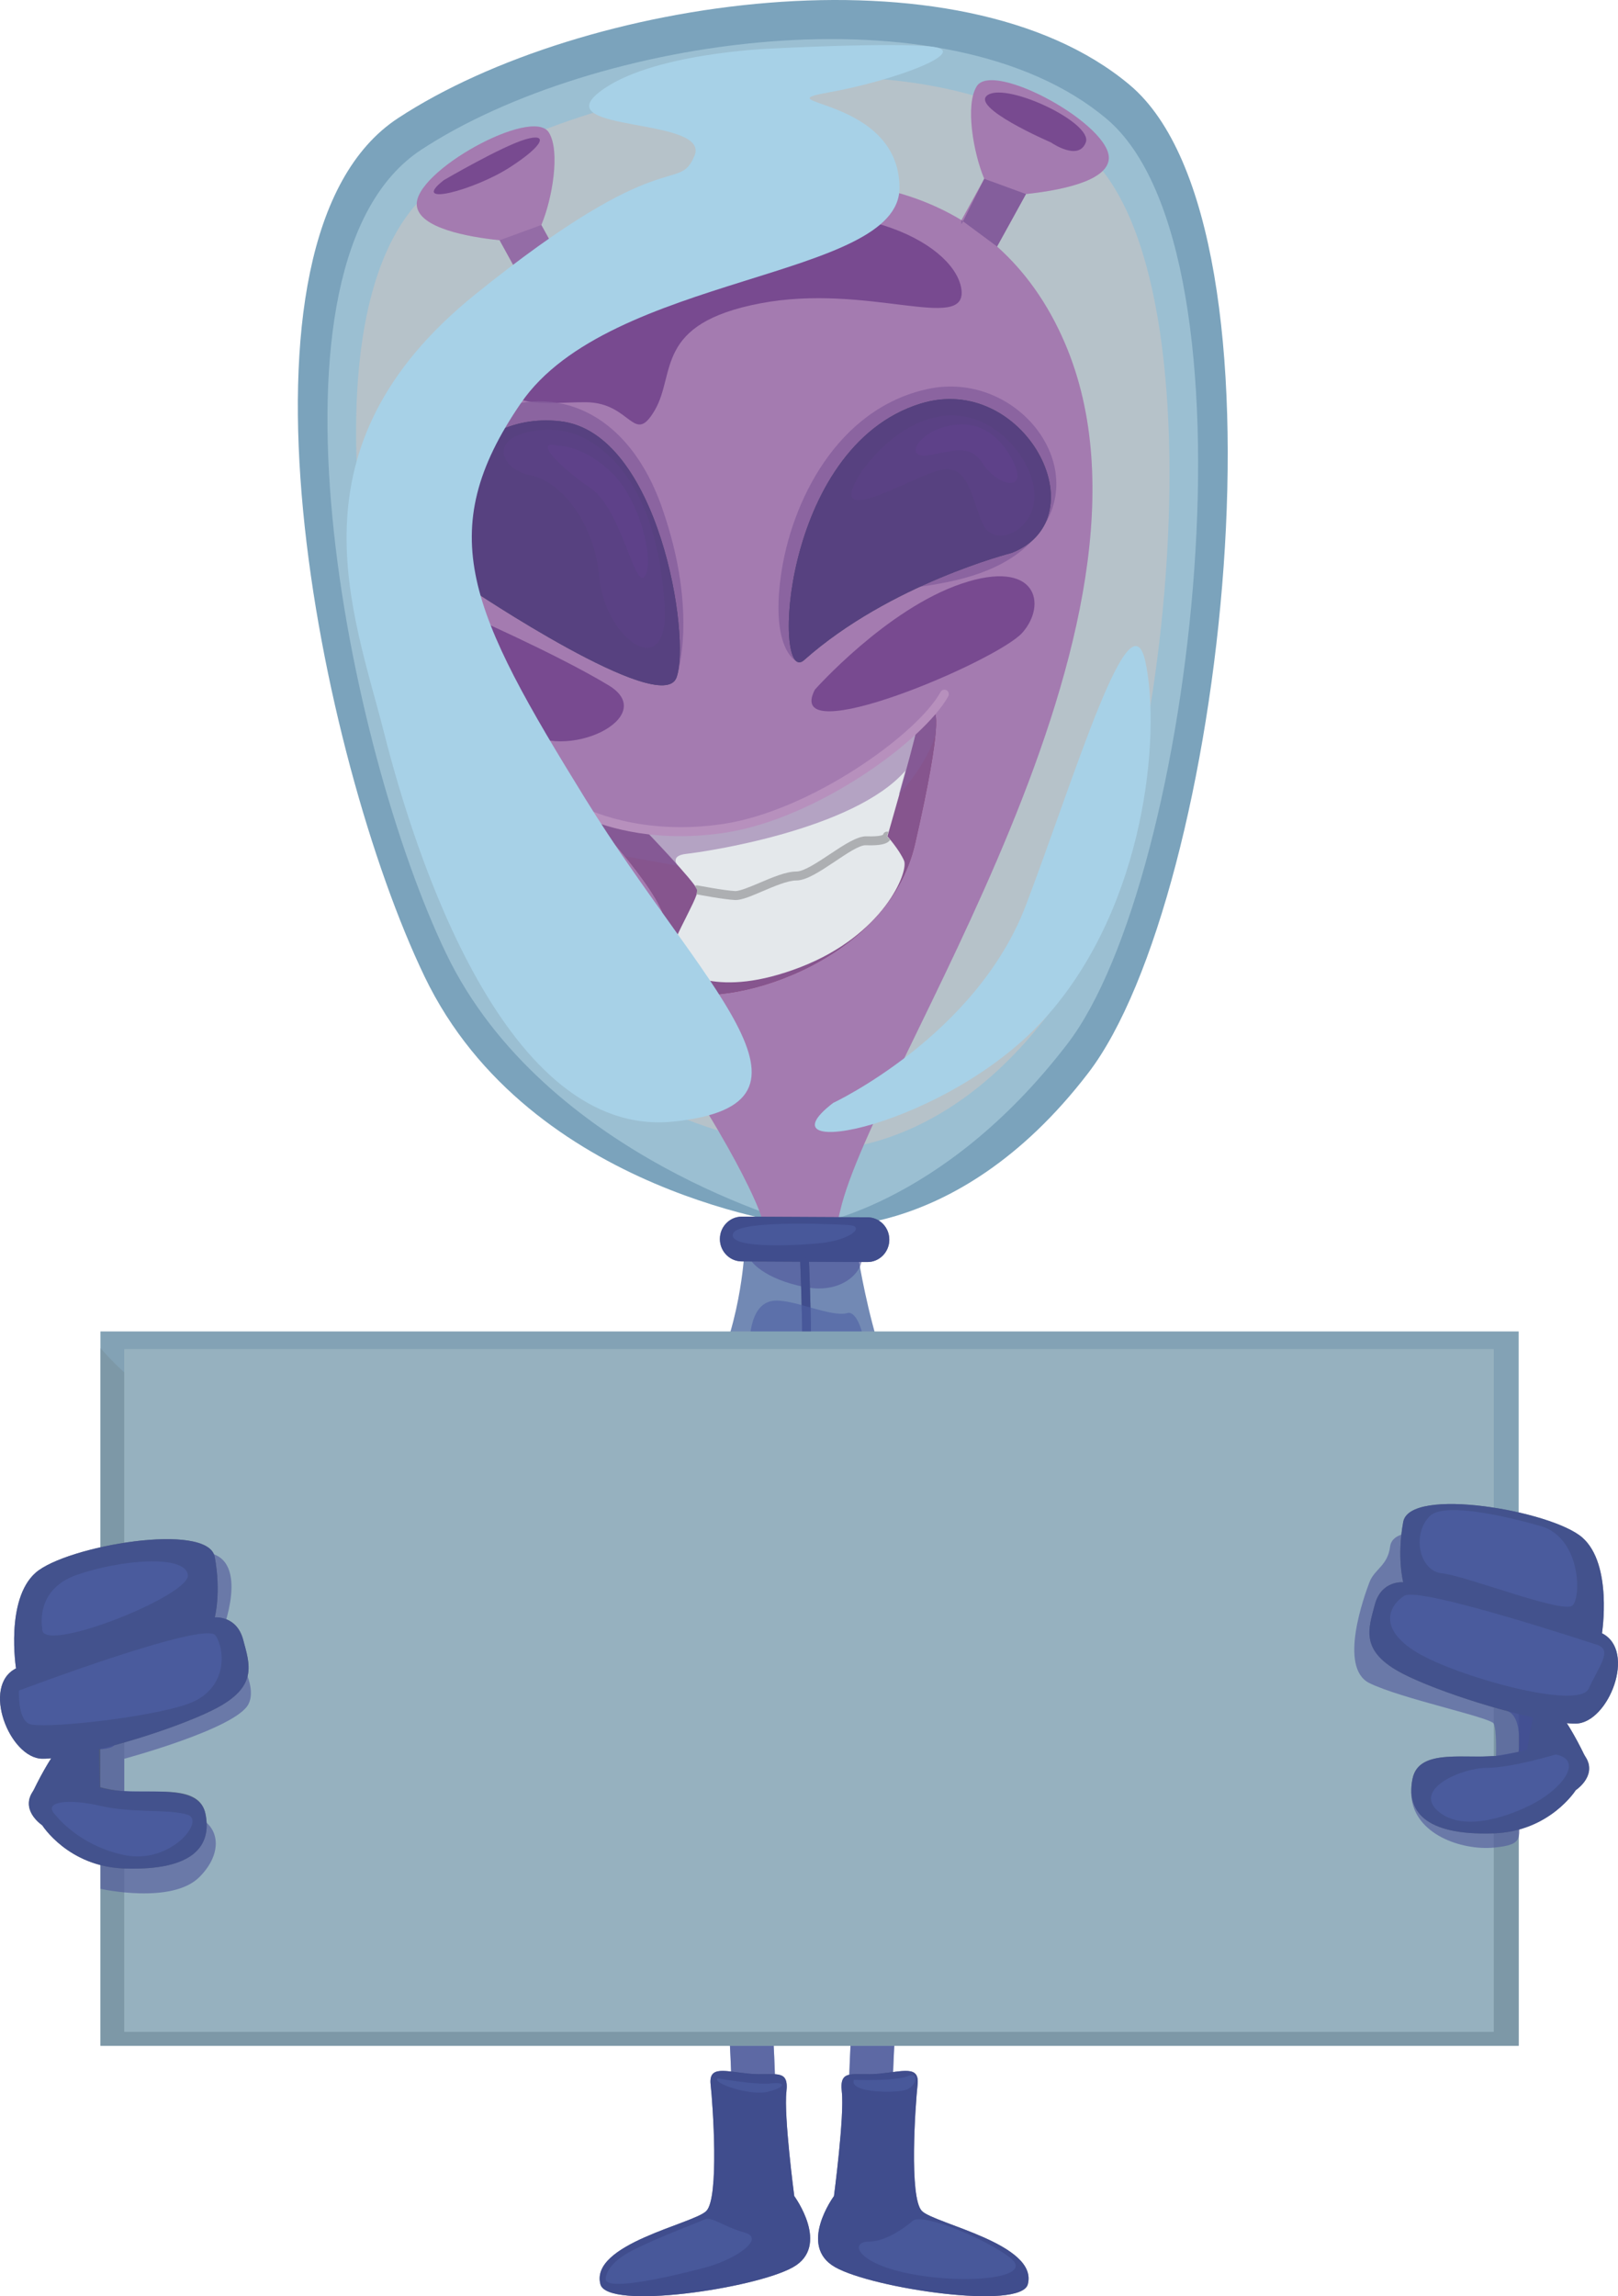 <svg width="313" height="444" viewBox="0 0 313 444" fill="none" xmlns="http://www.w3.org/2000/svg">
<path d="M143.898 243.396C143.898 243.396 142.748 260.646 135.138 270.79C135.138 270.79 119.213 273.696 115.87 287.9C112.527 302.105 124.541 324.63 154.691 329.676C184.84 334.721 197.292 313.657 196.229 300.293C195.165 286.928 190.801 280.55 180.823 277.814C170.845 275.078 165.914 242.371 165.914 242.371C165.914 242.371 147.43 236.716 143.898 243.396Z" fill="#7289B4"/>
<path d="M145.797 410.757C143.483 410.757 141.597 408.85 141.574 406.478C141.303 378.554 134.124 325.146 134.051 324.609C133.731 322.245 135.347 320.063 137.657 319.735C139.975 319.41 142.104 321.06 142.422 323.426C142.721 325.637 149.747 377.914 150.024 406.392C150.047 408.779 148.174 410.734 145.84 410.757C145.827 410.757 145.812 410.757 145.797 410.757Z" fill="#7289B4"/>
<g opacity="0.6">
<path d="M145.797 410.757C143.483 410.757 141.597 408.85 141.574 406.478C141.303 378.554 134.124 325.146 134.051 324.609C133.731 322.245 135.347 320.063 137.657 319.735C139.975 319.41 142.104 321.06 142.422 323.426C142.721 325.637 149.747 377.914 150.024 406.392C150.047 408.779 148.174 410.734 145.84 410.757C145.827 410.757 145.812 410.757 145.797 410.757Z" fill="url(#paint0_linear_88_131)"/>
</g>
<path d="M168.406 410.757C168.391 410.757 168.376 410.757 168.363 410.757C166.029 410.734 164.156 408.779 164.179 406.392C164.457 377.914 171.483 325.637 171.781 323.425C172.101 321.06 174.229 319.402 176.546 319.735C178.856 320.063 180.472 322.244 180.152 324.609C180.079 325.146 172.9 378.554 172.63 406.478C172.606 408.85 170.718 410.757 168.406 410.757Z" fill="#7289B4"/>
<g opacity="0.6">
<path d="M168.406 410.757C168.391 410.757 168.376 410.757 168.363 410.757C166.029 410.734 164.156 408.779 164.179 406.392C164.457 377.914 171.483 325.637 171.781 323.425C172.101 321.06 174.229 319.402 176.546 319.735C178.856 320.063 180.472 322.244 180.152 324.609C180.079 325.146 172.9 378.554 172.63 406.478C172.606 408.85 170.718 410.757 168.406 410.757Z" fill="url(#paint1_linear_88_131)"/>
</g>
<path d="M155.855 237.106C155.855 237.106 102.477 231.135 82.134 188.835C61.792 146.535 41.512 46.12 77.002 22.843C112.493 -0.433 185.586 -11.24 218.541 16.425C251.496 44.09 236.709 173.335 210.514 207.484C184.318 241.632 155.855 237.106 155.855 237.106Z" fill="#7BA3BC"/>
<path d="M155.855 237.106C155.855 237.106 105.349 223.969 86.303 184.364C67.256 144.759 48.268 50.741 81.498 28.947C114.727 7.154 183.164 -2.964 214.019 22.938C244.875 48.84 231.03 169.852 206.503 201.825C181.977 233.798 155.855 237.106 155.855 237.106Z" fill="#9BBFD2"/>
<path d="M154.816 222.268C154.816 222.268 108.124 217.044 90.33 180.043C72.536 143.042 54.796 55.206 85.841 34.845C116.885 14.484 180.823 5.031 209.65 29.23C238.477 53.429 225.542 166.485 202.628 196.356C179.714 226.227 154.816 222.268 154.816 222.268Z" fill="#B6C2C9"/>
<path d="M198.471 37.521C204.683 36.868 214.016 35.168 214.487 30.828C215.196 24.297 192.145 11.598 188.953 16.678C186.683 20.29 188.293 29.56 190.402 34.572C188.839 37.423 187.331 40.159 185.992 42.569C163.329 28.861 130.985 35.498 108.852 51.002C107.583 48.716 106.175 46.162 104.719 43.505C106.828 38.494 108.438 29.224 106.168 25.611C102.976 20.532 79.925 33.23 80.634 39.761C81.106 44.101 90.438 45.801 96.65 46.455C97.635 48.255 98.726 50.242 99.822 52.228C100.586 53.614 101.346 54.986 102.08 56.305C95.573 62.014 90.409 68.551 87.316 75.512C70.416 113.551 90.274 151.158 115.624 184.442C140.974 217.726 146.889 234.152 146.889 234.152C146.889 234.152 147.595 236.245 148.745 238.703H161.304C161.72 237.387 162.127 235.877 162.522 234.152C168.859 206.487 229.278 120.899 206.04 66.435C202.688 58.579 198.181 52.397 192.877 47.666C193.66 46.26 194.479 44.782 195.299 43.295C196.395 41.308 197.486 39.321 198.471 37.521Z" fill="#B790BD"/>
<path opacity="0.3" d="M198.471 37.521C204.683 36.868 214.016 35.168 214.487 30.828C215.196 24.297 192.145 11.598 188.953 16.678C186.683 20.29 188.293 29.56 190.402 34.572C188.839 37.423 187.331 40.159 185.992 42.569C163.329 28.861 130.985 35.498 108.852 51.002C107.583 48.716 106.175 46.162 104.719 43.505C106.828 38.494 108.438 29.224 106.168 25.611C102.976 20.532 79.925 33.23 80.634 39.761C81.106 44.101 90.438 45.801 96.65 46.455C97.635 48.255 98.726 50.242 99.822 52.228C100.586 53.614 101.346 54.986 102.08 56.305C95.573 62.014 90.409 68.551 87.316 75.512C70.416 113.551 90.274 151.158 115.624 184.442C140.974 217.726 146.889 234.152 146.889 234.152C146.889 234.152 147.595 236.245 148.745 238.703H161.304C161.72 237.387 162.127 235.877 162.522 234.152C168.859 206.487 229.278 120.899 206.04 66.435C202.688 58.579 198.181 52.397 192.877 47.666C193.66 46.26 194.479 44.782 195.299 43.295C196.395 41.308 197.486 39.321 198.471 37.521Z" fill="url(#paint2_linear_88_131)"/>
<path opacity="0.5" d="M102.081 56.306L108.852 51.002L104.719 43.505L96.65 46.455L102.081 56.306Z" fill="url(#paint3_linear_88_131)"/>
<path d="M185.992 42.568L192.877 47.666L198.471 37.521L190.402 34.572L185.992 43.382V42.568Z" fill="url(#paint4_linear_88_131)"/>
<path d="M85.841 34.845C85.841 34.845 97.041 28.302 101.604 26.956C106.168 25.611 105.266 28.109 98.506 32.432C91.746 36.754 79.091 40.14 85.841 34.845Z" fill="url(#paint5_linear_88_131)"/>
<path d="M203.287 27.533C203.287 27.533 187.217 20.614 191.175 18.311C195.133 16.009 211.455 23.787 210.047 27.533C208.638 31.279 203.287 27.533 203.287 27.533Z" fill="url(#paint6_linear_88_131)"/>
<path opacity="0.6" d="M145.018 243.101C144.981 243.911 147.939 247.342 155.651 248.855C163.362 250.368 167.081 245.411 166.691 243.101C166.301 240.791 143.056 239.346 145.017 242.371L145.018 243.101Z" fill="url(#paint7_linear_88_131)"/>
<path d="M143.189 243.891C140.986 243.734 139.252 241.85 139.263 239.558C139.275 237.171 141.175 235.245 143.509 235.256L167.834 235.38C170.182 235.407 172.049 237.339 172.038 239.724C172.026 242.112 170.126 244.038 167.792 244.026L143.467 243.903C143.374 243.901 143.281 243.898 143.189 243.891Z" fill="#424C78"/>
<path d="M153.65 424.637C153.65 424.637 151.597 409.087 152.131 404.463C152.663 399.84 149.867 401.419 145.088 400.989C140.309 400.558 137.055 399.279 137.474 403.087C137.893 406.894 139.172 425.046 136.62 427.54C134.068 430.034 114.088 433.907 116.149 441.695C117.482 446.733 146.005 442.534 153.379 438.412C160.754 434.291 153.65 424.637 153.65 424.637Z" fill="#424C78"/>
<path d="M161.329 424.637C161.329 424.637 163.381 409.087 162.848 404.463C162.315 399.84 165.112 401.419 169.891 400.989C174.67 400.558 177.923 399.279 177.504 403.087C177.085 406.894 175.807 425.046 178.359 427.54C180.911 430.034 200.891 433.907 198.83 441.695C197.497 446.733 168.974 442.534 161.6 438.412C154.225 434.291 161.329 424.637 161.329 424.637Z" fill="#424C78"/>
<path d="M114.259 157.95C114.259 157.95 129.477 174.177 128.615 178.939C127.753 183.701 122.582 187.581 131.029 191.461C139.476 195.341 171.586 186.892 177.028 163.118C182.577 138.875 180.967 137.522 180.594 137.878C180.221 138.234 167.644 151.276 148.905 157.964C148.905 157.964 134.726 164.652 114.259 157.95Z" fill="#8B3157"/>
<path opacity="0.8" d="M114.259 157.95C114.259 157.95 129.477 174.177 128.615 178.939C127.753 183.701 122.582 187.581 131.029 191.461C139.476 195.341 171.586 186.892 177.028 163.118C182.577 138.875 180.967 137.522 180.594 137.878C180.221 138.234 167.644 151.276 148.905 157.964C148.905 157.964 134.726 164.652 114.259 157.95Z" fill="url(#paint8_linear_88_131)"/>
<path d="M148.976 157.964C148.976 157.964 139.498 162.423 124.864 160.397L124.769 160.496C124.769 160.496 134.432 170.532 134.892 172.06C135.352 173.589 127.987 184.642 129.83 186.288C131.674 187.934 138.799 193.225 154.889 186.993C170.979 180.761 175.806 168.533 174.887 166.417C173.967 164.3 171.669 161.713 171.669 161.713C171.669 161.713 176.471 145.146 177.328 140.99C172.378 145.34 162.232 153.233 148.976 157.964Z" fill="#E4E8EB"/>
<path d="M170.832 161.387C170.814 161.404 170.371 161.802 167.602 161.713C165.853 161.669 163.266 163.352 160.561 165.156C158.194 166.733 155.512 168.521 154.053 168.521C152.061 168.521 149.413 169.651 146.851 170.743C145.004 171.53 143.091 172.298 142.263 172.305C140.129 172.2 135.03 171.221 134.979 171.211C134.769 171.173 134.565 171.224 134.394 171.328C134.612 171.641 134.775 171.905 134.822 172.06C134.873 172.231 134.815 172.535 134.696 172.915C135.09 172.992 139.977 173.923 142.182 174.031C142.224 174.034 142.266 174.034 142.31 174.034C143.526 174.034 145.374 173.247 147.502 172.339C149.797 171.359 152.4 170.25 154.053 170.25C156.013 170.25 158.671 168.479 161.483 166.605C163.738 165.102 166.29 163.341 167.544 163.442C170.208 163.533 171.621 163.229 172.187 162.413C171.842 161.992 171.599 161.713 171.599 161.713C171.599 161.713 171.691 161.394 171.849 160.842C171.405 160.711 170.962 160.933 170.832 161.387Z" fill="#ADAFB2"/>
<path opacity="0.5" d="M180.945 142.249C181.365 138.007 180.797 137.684 180.594 137.878C180.512 137.956 179.816 138.664 178.632 139.755L178.605 139.784C178.605 139.784 178.59 139.793 178.59 139.794C174.325 143.716 163.5 152.755 148.905 157.964C148.905 157.964 134.726 164.651 114.259 157.95C114.259 157.95 117.463 161.373 120.846 165.529L120.881 165.567L131.138 167.419C131.138 167.419 129.406 165.463 132.786 165.1C136.166 164.738 165.132 160.54 175.154 149.023L173.885 153.636C173.885 153.636 178.846 148.524 180.945 142.249Z" fill="url(#paint9_linear_88_131)"/>
<path d="M131.586 161.685C119.681 161.685 112.395 157.806 112.025 157.605C111.613 157.38 111.457 156.858 111.676 156.436C111.896 156.016 112.406 155.856 112.818 156.078C112.925 156.136 123.645 161.816 140.042 159.3C156.811 156.727 177.404 142.025 181.964 133.793C182.194 133.377 182.714 133.233 183.115 133.467C183.521 133.703 183.664 134.231 183.433 134.646C178.733 143.133 158.09 158.279 140.293 161.011C137.175 161.489 134.263 161.685 131.586 161.685Z" fill="#B790BD"/>
<path d="M152.411 309.02C151.986 309.02 151.619 308.693 151.571 308.25C149.579 289.854 152.344 279.917 153.995 273.98C154.344 272.724 154.646 271.638 154.823 270.738C155.734 266.102 154.816 244.224 154.807 244.002C154.786 243.526 155.149 243.123 155.615 243.101C156.075 243.101 156.475 243.452 156.495 243.928C156.534 244.837 157.43 266.238 156.48 271.079C156.29 272.045 155.98 273.161 155.621 274.453C154.003 280.268 151.296 290.001 153.251 308.061C153.303 308.536 152.968 308.963 152.505 309.015C152.472 309.019 152.441 309.02 152.411 309.02Z" fill="#424C78"/>
<path opacity="0.7" d="M167.792 244.026C170.126 244.037 172.026 242.112 172.038 239.724C172.049 237.338 170.182 235.407 167.834 235.38L143.509 235.256C141.175 235.245 139.275 237.171 139.263 239.558C139.252 241.849 140.986 243.734 143.189 243.891C143.281 243.898 143.374 243.901 143.467 243.903L154.813 243.96C154.813 243.975 154.806 243.987 154.806 244.002C154.816 244.223 155.733 266.101 154.822 270.738C154.645 271.638 154.344 272.724 153.994 273.98C152.343 279.917 149.579 289.854 151.571 308.25C151.619 308.693 151.985 309.02 152.41 309.02C152.441 309.02 152.472 309.018 152.504 309.015C152.968 308.963 153.302 308.536 153.251 308.061C151.295 290.001 154.003 280.268 155.62 274.453C155.979 273.161 156.289 272.045 156.479 271.079C157.421 266.281 156.55 245.226 156.497 243.969L167.792 244.026Z" fill="url(#paint10_linear_88_131)"/>
<path opacity="0.7" d="M152.13 404.463C152.663 399.839 149.867 401.419 145.088 400.988C140.309 400.558 137.055 399.279 137.474 403.087C137.893 406.894 139.172 425.045 136.619 427.539C134.067 430.034 114.087 433.907 116.148 441.695C117.482 446.733 146.004 442.533 153.379 438.412C160.753 434.291 153.649 424.637 153.649 424.637C153.649 424.637 151.597 409.087 152.13 404.463Z" fill="url(#paint11_linear_88_131)"/>
<path opacity="0.7" d="M178.359 427.539C175.807 425.046 177.085 406.894 177.504 403.087C177.924 399.279 174.67 400.558 169.89 400.988C165.112 401.419 162.315 399.839 162.848 404.463C163.381 409.086 161.329 424.637 161.329 424.637C161.329 424.637 154.225 434.291 161.6 438.412C168.974 442.533 197.497 446.733 198.83 441.695C200.891 433.907 180.911 430.034 178.359 427.539Z" fill="url(#paint12_linear_88_131)"/>
<path opacity="0.6" d="M177.327 283.868C177.327 283.868 163.301 283.73 152.347 280.629C141.392 277.528 136.364 268.017 126.464 279.257C118.348 288.47 125.095 318.533 156.728 319.025C188.361 319.516 184.008 303.802 183.544 296.285C183.079 288.767 180.851 283.991 177.327 283.868Z" fill="url(#paint13_linear_88_131)"/>
<path opacity="0.6" d="M166.18 279.545C166.18 279.545 153.613 279.354 145.899 272.138C138.186 264.923 154.913 271.36 163.644 272.138C172.376 272.917 171.958 280.232 166.18 279.545Z" fill="url(#paint14_linear_88_131)"/>
<path opacity="0.6" d="M165.335 266.866C165.335 266.866 145.336 267.154 145.054 261.679C144.773 256.203 146.104 251.679 149.945 251.492C153.786 251.304 160.828 254.762 163.926 253.898C167.024 253.033 169.263 266.935 165.335 266.866Z" fill="url(#paint15_linear_88_131)"/>
<path opacity="0.6" d="M176.601 429.395C176.601 429.395 172.094 433.43 168.151 433.43C164.208 433.43 165.616 437.752 176.601 439.769C187.586 441.787 200.248 440.346 195.459 436.6C190.671 432.853 178.545 427.905 176.601 429.395Z" fill="url(#paint16_linear_88_131)"/>
<path opacity="0.6" d="M117.169 440.683C117.169 440.122 117.451 437.529 122.802 434.903C128.154 432.277 135.138 429.716 136.364 429.123C137.59 428.531 139.984 430.548 144.068 431.701C148.153 432.854 142.321 436.888 136.364 438.473C130.407 440.058 117.169 443.181 117.169 440.683Z" fill="url(#paint17_linear_88_131)"/>
<path opacity="0.8" d="M154.11 127.894C154.11 127.894 149.085 125.728 151.048 111.43C153.011 97.132 161.884 79.049 179.418 75.23C196.952 71.412 211.958 90.946 200.124 104.089C188.29 117.232 163.785 111.461 159.983 118.453C156.18 125.445 154.11 127.894 154.11 127.894Z" fill="url(#paint18_linear_88_131)"/>
<path opacity="0.6" d="M165.194 402.163C165.194 402.163 173.362 402.451 175.615 401.442C177.869 400.434 177.419 403.604 174.968 404.18C172.517 404.756 164.208 404.612 165.194 402.163Z" fill="url(#paint19_linear_88_131)"/>
<path opacity="0.6" d="M138.858 401.875C138.858 401.875 146.18 403.188 149.139 402.854C152.097 402.519 152.096 403.59 148.575 404.462C145.054 405.333 137.59 402.739 138.858 401.875Z" fill="url(#paint20_linear_88_131)"/>
<path opacity="0.6" d="M164.098 236.866C164.098 236.866 143.113 235.659 141.846 238.463C140.578 241.267 151.845 241.006 158.323 240.416C164.802 239.826 167.493 237.015 164.098 236.866Z" fill="url(#paint21_linear_88_131)"/>
<path d="M99.11 66.084C99.11 66.084 103.99 49.309 135.792 42.968C167.593 36.627 185.165 47.982 186.003 56.139C186.841 64.295 167.778 54.731 147.143 58.644C126.507 62.556 130.791 72.212 126.694 79.272C122.597 86.333 122.152 77.882 113.45 77.782C104.748 77.682 93.124 80.412 99.11 66.084Z" fill="url(#paint22_linear_88_131)"/>
<path d="M89.847 118.652C89.847 118.652 107.592 126.4 117.732 132.514C127.872 138.628 109.282 147.674 100.832 140.99C92.382 134.306 84.765 116.368 89.847 118.652Z" fill="url(#paint23_linear_88_131)"/>
<path d="M157.635 133.355C157.635 133.355 171.441 117.79 185.992 112.864C200.543 107.938 202.625 116.843 197.782 122.332C192.938 127.822 151.28 145.527 157.635 133.355Z" fill="url(#paint24_linear_88_131)"/>
<path opacity="0.8" d="M130.854 131.037C130.854 131.037 135.266 118.745 128.083 98.212C120.901 77.68 105.053 74.222 94.175 80.273C83.298 86.325 79.378 104.027 89.064 111.43C98.751 118.833 130.457 133.388 130.854 131.037Z" fill="url(#paint25_linear_88_131)"/>
<path d="M195.735 106.906C195.735 106.906 172.186 112.868 155.554 127.636C149.468 133.04 150.863 86.5 178.047 78.051C198.055 71.832 212.963 100.044 195.735 106.906Z" fill="#354157"/>
<path d="M90.889 113.795C90.889 113.795 127.986 138.742 130.855 131.038C133.723 123.333 127.465 83.597 108.362 81.453C89.258 79.309 78.535 99.853 90.889 113.795Z" fill="#354157"/>
<path opacity="0.8" d="M195.735 106.906C195.735 106.906 172.186 112.868 155.554 127.636C149.468 133.04 150.863 86.5 178.047 78.051C198.055 71.832 212.963 100.044 195.735 106.906Z" fill="url(#paint26_linear_88_131)"/>
<path opacity="0.8" d="M90.889 113.795C90.889 113.795 127.986 138.742 130.855 131.038C133.723 123.333 127.465 83.597 108.362 81.453C89.258 79.309 78.535 99.853 90.889 113.795Z" fill="url(#paint27_linear_88_131)"/>
<path opacity="0.4" d="M166.461 91.512C166.461 91.512 172.736 81.669 182.403 80.418C192.071 79.167 199.987 88.775 200.124 95.691C200.261 102.607 192.36 106.228 190.114 101.319C187.868 96.411 187.502 90.071 182.403 90.792C177.305 91.512 158.988 103.315 166.461 91.512Z" fill="url(#paint28_linear_88_131)"/>
<path opacity="0.8" d="M196.177 89.639C196.177 89.639 192.938 81.589 185.474 82.084C178.009 82.579 174.629 88.63 179.277 88.054C183.924 87.478 187.431 85.461 190.114 89.639C192.797 93.818 198.774 95.403 196.177 89.639Z" fill="url(#paint29_linear_88_131)"/>
<path opacity="0.4" d="M100.973 83.876C100.973 83.876 107.146 81.637 113.061 84.74C118.554 87.622 127.262 95.428 128.576 117.16C129.492 132.307 116.98 123.798 115.901 111.43C114.999 101.087 108.473 93.098 102.751 91.945C97.029 90.792 95.198 85.605 100.973 83.876Z" fill="url(#paint30_linear_88_131)"/>
<path opacity="0.8" d="M107.87 86.181C107.87 86.181 112.661 85.972 118.296 91.368C123.93 96.764 126.645 108.725 124.724 111.43C122.802 114.134 120.222 98.428 114.259 94.394C108.296 90.359 102.987 84.896 107.87 86.181Z" fill="url(#paint31_linear_88_131)"/>
<path d="M149.488 9.378C149.488 9.378 125.508 10.175 115.838 17.893C106.168 25.611 137.509 22.634 134.344 30.127C131.179 37.619 128.737 27.246 91.933 56.927C55.129 86.609 68.367 118.308 74.282 141.65C80.197 164.992 97.712 220.321 130.36 216.863C163.008 213.405 135.641 190.73 113.271 154.519C90.9 118.308 83.577 103.034 100.759 77.963C117.941 52.892 174.02 54.047 174.006 36.323C173.993 18.6 147.189 20.213 160.191 17.893C173.193 15.573 187.754 9.973 180.443 9.05C173.131 8.127 149.488 9.378 149.488 9.378Z" fill="url(#paint32_linear_88_131)"/>
<path d="M161.177 213.26C161.177 213.26 188.867 200.296 198.471 175.007C208.075 149.718 218.638 114.135 221.596 128.036C224.553 141.938 221.686 174.697 202.628 196.356C183.57 218.015 145.955 224.928 161.177 213.26Z" fill="url(#paint33_linear_88_131)"/>
<path d="M307.334 341.18C307.334 341.18 301.45 327.43 296.098 326.559C290.746 325.687 288.955 337.174 288.955 337.174L290.222 344.13L307.334 341.18Z" fill="#4E5D78"/>
<path d="M5.666 347.973C5.666 347.973 11.55 334.223 16.902 333.352C22.254 332.48 24.045 343.968 24.045 343.968L22.778 350.923L5.666 347.973Z" fill="#4E5D78"/>
<path d="M293.787 257.449H19.433V395.574H293.787V257.449Z" fill="#83A2B5"/>
<path opacity="0.7" d="M293.61 294.527C289.162 291.897 285.294 290.243 280.097 290.101C271.056 289.852 259.924 291.843 256.048 301.422C253.537 307.629 253.734 314.634 254.49 321.192C256.162 335.711 261.365 350.074 261.448 364.759C261.476 369.6 260.878 374.739 257.561 378.459C253.231 383.316 246.214 382.543 240.72 380.49C235.917 378.695 231.527 376.011 226.785 374.095C220.718 371.644 214.33 369.991 208.059 368.187C195.945 364.7 184.643 360.125 173.296 354.553C129.368 332.981 88.415 305.466 46.183 280.725C36.929 275.305 26.708 269.06 19.433 260.661V395.574H293.787V294.63C293.729 294.596 293.668 294.561 293.61 294.527Z" fill="url(#paint34_linear_88_131)"/>
<path d="M288.955 260.897H24.045V392.881H288.955V260.897Z" fill="#BFDDED"/>
<path opacity="0.6" d="M288.955 260.897H24.045V392.881H288.955V260.897Z" fill="url(#paint35_linear_88_131)"/>
<path opacity="0.6" d="M19.433 360.637V365.226C19.433 365.226 33.246 368.318 38.598 362.932C43.95 357.546 41.979 351.618 36.352 350.924C30.727 350.229 24.045 348.417 24.045 348.417V340.073C24.045 340.073 45.752 334.248 48.09 329.471C50.428 324.694 42.884 315.818 42.884 315.818C42.884 315.818 48.692 301.352 39.983 300.199C31.274 299.047 19.163 305.963 19.163 305.963L19.433 360.637Z" fill="url(#paint36_linear_88_131)"/>
<path opacity="0.6" d="M276.824 296.476C276.824 296.476 269.39 295.3 268.915 299.047C268.44 302.793 265.887 303.369 264.91 305.963C263.933 308.556 258.845 322.453 264.91 325.446C270.975 328.44 288.345 332.068 288.955 333.28C289.565 334.492 289.385 339.535 289.385 339.535C289.385 339.535 272.523 339.679 273.016 347.172C273.51 354.664 282.711 357.834 288.955 357.258C295.198 356.681 293.783 355.283 293.786 350.074C293.79 344.866 297.6 328.931 296.962 326.813C296.325 324.694 291.818 308.348 291.818 308.348C291.818 308.348 277.039 295.059 276.824 296.476Z" fill="url(#paint37_linear_88_131)"/>
<path d="M3.1 322.604C3.1 322.604 0.988 309.283 6.903 304.096C12.818 298.909 40.28 294.154 41.548 301.07C42.816 307.986 41.548 312.741 41.548 312.741C41.548 312.741 45.773 312.309 47.041 317.063C48.308 321.818 49.998 326.141 41.548 330.463C33.098 334.786 14.508 340.171 8.17 340.072C1.833 339.973 -3.66 325.984 3.1 322.604Z" fill="#4E5D78"/>
<path d="M8.17 352.941C8.17 352.941 13.188 360.924 24.045 361.298C37.665 361.767 41.002 356.741 39.735 350.69C38.467 344.638 29.115 347.1 22.712 346.236C16.308 345.371 9.049 341.239 6.058 346.889C4.227 350.347 8.17 352.941 8.17 352.941Z" fill="#4E5D78"/>
<path d="M309.9 315.811C309.9 315.811 312.012 302.489 306.097 297.302C300.182 292.115 272.72 287.36 271.452 294.277C270.184 301.193 271.452 305.947 271.452 305.947C271.452 305.947 267.227 305.515 265.959 310.27C264.692 315.025 263.002 319.347 271.452 323.67C279.902 327.993 298.492 333.378 304.83 333.279C311.167 333.18 316.66 319.191 309.9 315.811Z" fill="#4E5D78"/>
<path d="M304.83 346.147C304.83 346.147 299.811 354.13 288.955 354.504C275.335 354.973 271.998 349.948 273.265 343.896C274.533 337.844 283.885 340.307 290.288 339.442C296.692 338.578 303.951 334.445 306.942 340.096C308.773 343.554 304.83 346.147 304.83 346.147Z" fill="#4E5D78"/>
<g opacity="0.7">
<path d="M41.548 312.741C41.548 312.741 42.816 307.986 41.548 301.07C40.281 294.154 12.818 298.908 6.903 304.095C0.987 309.283 3.1 322.604 3.1 322.604C-3.66 325.984 1.833 339.973 8.17 340.072C8.669 340.08 9.266 340.043 9.906 339.986C8.404 342.337 7.172 344.755 6.43 346.31C6.304 346.498 6.172 346.673 6.058 346.889C5.86 347.262 5.741 347.622 5.666 347.973C5.043 350.874 8.17 352.941 8.17 352.941C8.17 352.941 13.188 360.924 24.045 361.298C37.664 361.767 41.012 356.739 39.735 350.69C38.316 343.968 25.641 347.748 19.303 345.587L19.163 338.238C19.163 338.238 21.416 338.238 22.103 337.474C29.167 335.543 36.894 332.844 41.548 330.463C49.998 326.141 48.308 321.818 47.041 317.063C45.773 312.308 41.548 312.741 41.548 312.741Z" fill="url(#paint38_linear_88_131)"/>
<path d="M309.9 315.811C309.9 315.811 312.012 302.489 306.097 297.302C300.182 292.115 272.72 287.36 271.452 294.276C270.184 301.193 271.452 305.947 271.452 305.947C271.452 305.947 267.227 305.515 265.959 310.27C264.692 315.025 263.002 319.347 271.452 323.67C276.106 326.051 283.833 328.749 290.897 330.681C294.776 331.034 293.787 338.735 293.787 338.735L289.385 339.535C283.039 340.093 274.475 338.122 273.265 343.896C271.998 349.948 275.336 354.973 288.955 354.504C299.811 354.131 304.83 346.147 304.83 346.147C304.83 346.147 307.958 344.08 307.334 341.18L307.334 341.179C307.259 340.829 307.14 340.469 306.942 340.096C306.828 339.88 306.696 339.705 306.57 339.517C305.828 337.962 304.596 335.544 303.094 333.192C303.734 333.249 304.331 333.286 304.83 333.279C311.168 333.18 316.66 319.191 309.9 315.811Z" fill="url(#paint39_linear_88_131)"/>
</g>
<path opacity="0.7" d="M309 318.066C309 318.066 274.637 306.683 271.679 308.556C268.722 310.43 266.468 314.896 274.073 319.507C281.678 324.118 305.386 330.778 307.334 326.512C309.282 322.245 312.011 319.046 309 318.066Z" fill="url(#paint40_linear_88_131)"/>
<path opacity="0.7" d="M298.72 295.3C298.303 295.139 280.129 289.681 276.609 293.139C273.088 296.597 274.496 303.801 279.003 304.234C283.509 304.666 302.522 312.158 304.212 310.429C305.902 308.7 305.761 298.038 298.72 295.3Z" fill="url(#paint41_linear_88_131)"/>
<path opacity="0.7" d="M300.973 339.247C300.973 339.247 292.382 341.84 287.594 341.84C282.805 341.84 273.529 345.867 278.017 350.053C282.505 354.239 291.114 351.638 296.607 348.757C302.1 345.875 306.466 340.399 300.973 339.247Z" fill="url(#paint42_linear_88_131)"/>
<path opacity="0.7" d="M8.177 314.896C8.177 314.896 6.605 307.404 14.855 304.522C23.106 301.64 35.781 300.487 36.344 304.522C36.908 308.556 7.498 320.164 8.177 314.896Z" fill="url(#paint43_linear_88_131)"/>
<path opacity="0.7" d="M3.671 326.889C3.671 326.889 39.724 313.267 41.696 316.243C43.668 319.219 43.965 326.755 36.352 329.471C28.739 332.186 7.756 334.423 5.573 333.305C3.389 332.186 3.671 326.889 3.671 326.889Z" fill="url(#paint44_linear_88_131)"/>
<path opacity="0.7" d="M10.712 350.924C10.712 350.924 15.123 356.844 24.045 358.698C32.967 360.553 39.74 352.082 36.352 350.924C32.964 349.765 25.618 350.63 19.433 349.189C13.248 347.748 8.127 348.324 10.712 350.924Z" fill="url(#paint45_linear_88_131)"/>
<defs>
<linearGradient id="paint0_linear_88_131" x1="134.011" y1="365.226" x2="150.024" y2="365.226" gradientUnits="userSpaceOnUse">
<stop stop-color="#4E549A"/>
<stop offset="1" stop-color="#4E549A"/>
</linearGradient>
<linearGradient id="paint1_linear_88_131" x1="164.179" y1="365.225" x2="180.192" y2="365.225" gradientUnits="userSpaceOnUse">
<stop stop-color="#4E549A"/>
<stop offset="1" stop-color="#4E549A"/>
</linearGradient>
<linearGradient id="paint2_linear_88_131" x1="80.618" y1="127.105" x2="214.503" y2="127.105" gradientUnits="userSpaceOnUse">
<stop stop-color="#784A90"/>
<stop offset="1" stop-color="#784A90"/>
</linearGradient>
<linearGradient id="paint3_linear_88_131" x1="102.751" y1="56.306" x2="102.751" y2="43.505" gradientUnits="userSpaceOnUse">
<stop stop-color="#845E9C"/>
<stop offset="1" stop-color="#845E9C"/>
</linearGradient>
<linearGradient id="paint4_linear_88_131" x1="192.231" y1="47.666" x2="192.231" y2="34.572" gradientUnits="userSpaceOnUse">
<stop stop-color="#845E9C"/>
<stop offset="1" stop-color="#845E9C"/>
</linearGradient>
<linearGradient id="paint5_linear_88_131" x1="94.176" y1="37.55" x2="94.176" y2="26.591" gradientUnits="userSpaceOnUse">
<stop stop-color="#784A90"/>
<stop offset="1" stop-color="#784A90"/>
</linearGradient>
<linearGradient id="paint6_linear_88_131" x1="200.34" y1="29.198" x2="200.34" y2="17.893" gradientUnits="userSpaceOnUse">
<stop stop-color="#784A90"/>
<stop offset="1" stop-color="#784A90"/>
</linearGradient>
<linearGradient id="paint7_linear_88_131" x1="152.5" y1="237.227" x2="160.007" y2="249.935" gradientUnits="userSpaceOnUse">
<stop stop-color="#4E549A"/>
<stop offset="1" stop-color="#4E549A"/>
</linearGradient>
<linearGradient id="paint8_linear_88_131" x1="147.679" y1="137.836" x2="147.679" y2="192.366" gradientUnits="userSpaceOnUse">
<stop stop-color="#845E9C"/>
<stop offset="1" stop-color="#845E9C"/>
</linearGradient>
<linearGradient id="paint9_linear_88_131" x1="147.678" y1="167.419" x2="147.678" y2="137.836" gradientUnits="userSpaceOnUse">
<stop stop-color="#845E9C"/>
<stop offset="1" stop-color="#845E9C"/>
</linearGradient>
<linearGradient id="paint10_linear_88_131" x1="139.263" y1="272.138" x2="172.038" y2="272.138" gradientUnits="userSpaceOnUse">
<stop stop-color="#3F4D96"/>
<stop offset="1" stop-color="#3F4D96"/>
</linearGradient>
<linearGradient id="paint11_linear_88_131" x1="156.385" y1="435.207" x2="127.577" y2="418.95" gradientUnits="userSpaceOnUse">
<stop stop-color="#3F4D96"/>
<stop offset="1" stop-color="#3F4D96"/>
</linearGradient>
<linearGradient id="paint12_linear_88_131" x1="187.08" y1="418.38" x2="158.272" y2="434.637" gradientUnits="userSpaceOnUse">
<stop stop-color="#3F4D96"/>
<stop offset="1" stop-color="#3F4D96"/>
</linearGradient>
<linearGradient id="paint13_linear_88_131" x1="140.067" y1="269.919" x2="169.591" y2="319.9" gradientUnits="userSpaceOnUse">
<stop stop-color="#4D60A4"/>
<stop offset="1" stop-color="#4D60A4"/>
</linearGradient>
<linearGradient id="paint14_linear_88_131" x1="152.265" y1="264.214" x2="163.112" y2="282.577" gradientUnits="userSpaceOnUse">
<stop stop-color="#4E549A"/>
<stop offset="1" stop-color="#4E549A"/>
</linearGradient>
<linearGradient id="paint15_linear_88_131" x1="150.772" y1="250.42" x2="161.852" y2="269.177" gradientUnits="userSpaceOnUse">
<stop stop-color="#4D60A4"/>
<stop offset="1" stop-color="#4D60A4"/>
</linearGradient>
<linearGradient id="paint16_linear_88_131" x1="176.548" y1="427.909" x2="186.465" y2="444.698" gradientUnits="userSpaceOnUse">
<stop stop-color="#4D60A4"/>
<stop offset="1" stop-color="#4D60A4"/>
</linearGradient>
<linearGradient id="paint17_linear_88_131" x1="128.357" y1="431.546" x2="133.938" y2="440.993" gradientUnits="userSpaceOnUse">
<stop stop-color="#4D60A4"/>
<stop offset="1" stop-color="#4D60A4"/>
</linearGradient>
<linearGradient id="paint18_linear_88_131" x1="177.47" y1="74.745" x2="177.47" y2="127.894" gradientUnits="userSpaceOnUse">
<stop stop-color="#845E9C"/>
<stop offset="1" stop-color="#845E9C"/>
</linearGradient>
<linearGradient id="paint19_linear_88_131" x1="169.585" y1="399.569" x2="173.067" y2="405.465" gradientUnits="userSpaceOnUse">
<stop stop-color="#4D60A4"/>
<stop offset="1" stop-color="#4D60A4"/>
</linearGradient>
<linearGradient id="paint20_linear_88_131" x1="143.14" y1="399.345" x2="147.017" y2="405.907" gradientUnits="userSpaceOnUse">
<stop stop-color="#4D60A4"/>
<stop offset="1" stop-color="#4D60A4"/>
</linearGradient>
<linearGradient id="paint21_linear_88_131" x1="150.699" y1="233.022" x2="156.778" y2="243.312" gradientUnits="userSpaceOnUse">
<stop stop-color="#4D60A4"/>
<stop offset="1" stop-color="#4D60A4"/>
</linearGradient>
<linearGradient id="paint22_linear_88_131" x1="136.139" y1="86.572" x2="148.946" y2="37.754" gradientUnits="userSpaceOnUse">
<stop stop-color="#784A90"/>
<stop offset="1" stop-color="#784A90"/>
</linearGradient>
<linearGradient id="paint23_linear_88_131" x1="104.446" y1="143.346" x2="104.446" y2="118.453" gradientUnits="userSpaceOnUse">
<stop stop-color="#784A90"/>
<stop offset="1" stop-color="#784A90"/>
</linearGradient>
<linearGradient id="paint24_linear_88_131" x1="178.551" y1="137.54" x2="178.551" y2="111.429" gradientUnits="userSpaceOnUse">
<stop stop-color="#784A90"/>
<stop offset="1" stop-color="#784A90"/>
</linearGradient>
<linearGradient id="paint25_linear_88_131" x1="83.545" y1="104.441" x2="132.195" y2="104.441" gradientUnits="userSpaceOnUse">
<stop stop-color="#845E9C"/>
<stop offset="1" stop-color="#845E9C"/>
</linearGradient>
<linearGradient id="paint26_linear_88_131" x1="177.944" y1="77.162" x2="177.944" y2="128.071" gradientUnits="userSpaceOnUse">
<stop stop-color="#5F418B"/>
<stop offset="1" stop-color="#5F418B"/>
</linearGradient>
<linearGradient id="paint27_linear_88_131" x1="108.56" y1="81.298" x2="108.56" y2="132.515" gradientUnits="userSpaceOnUse">
<stop stop-color="#5F418B"/>
<stop offset="1" stop-color="#5F418B"/>
</linearGradient>
<linearGradient id="paint28_linear_88_131" x1="182.41" y1="80.307" x2="182.41" y2="103.583" gradientUnits="userSpaceOnUse">
<stop stop-color="#5F418B"/>
<stop offset="1" stop-color="#5F418B"/>
</linearGradient>
<linearGradient id="paint29_linear_88_131" x1="186.984" y1="82.062" x2="186.984" y2="93.391" gradientUnits="userSpaceOnUse">
<stop stop-color="#5F418B"/>
<stop offset="1" stop-color="#5F418B"/>
</linearGradient>
<linearGradient id="paint30_linear_88_131" x1="113.035" y1="83.095" x2="113.035" y2="125.266" gradientUnits="userSpaceOnUse">
<stop stop-color="#5F418B"/>
<stop offset="1" stop-color="#5F418B"/>
</linearGradient>
<linearGradient id="paint31_linear_88_131" x1="121.352" y1="95.324" x2="113.337" y2="99.847" gradientUnits="userSpaceOnUse">
<stop stop-color="#5F418B"/>
<stop offset="1" stop-color="#5F418B"/>
</linearGradient>
<linearGradient id="paint32_linear_88_131" x1="213.792" y1="65.496" x2="68.65" y2="147.403" gradientUnits="userSpaceOnUse">
<stop stop-color="#A7D1E7"/>
<stop offset="1" stop-color="#A7D1E7"/>
</linearGradient>
<linearGradient id="paint33_linear_88_131" x1="233.892" y1="148.907" x2="146.586" y2="198.176" gradientUnits="userSpaceOnUse">
<stop stop-color="#A7D1E7"/>
<stop offset="1" stop-color="#A7D1E7"/>
</linearGradient>
<linearGradient id="paint34_linear_88_131" x1="55.054" y1="432.018" x2="264.407" y2="227.39" gradientUnits="userSpaceOnUse">
<stop stop-color="#7B95A1"/>
<stop offset="1" stop-color="#7B95A1"/>
</linearGradient>
<linearGradient id="paint35_linear_88_131" x1="156.5" y1="392.881" x2="156.5" y2="260.897" gradientUnits="userSpaceOnUse">
<stop stop-color="#7B95A1"/>
<stop offset="1" stop-color="#7B95A1"/>
</linearGradient>
<linearGradient id="paint36_linear_88_131" x1="19.163" y1="333.089" x2="48.539" y2="333.089" gradientUnits="userSpaceOnUse">
<stop stop-color="#4E549A"/>
<stop offset="1" stop-color="#4E549A"/>
</linearGradient>
<linearGradient id="paint37_linear_88_131" x1="261.984" y1="326.813" x2="297.034" y2="326.813" gradientUnits="userSpaceOnUse">
<stop stop-color="#4E549A"/>
<stop offset="1" stop-color="#4E549A"/>
</linearGradient>
<linearGradient id="paint38_linear_88_131" x1="1.9716e-05" y1="329.471" x2="48.09" y2="329.471" gradientUnits="userSpaceOnUse">
<stop stop-color="#3F4D96"/>
<stop offset="1" stop-color="#3F4D96"/>
</linearGradient>
<linearGradient id="paint39_linear_88_131" x1="264.91" y1="322.677" x2="313" y2="322.677" gradientUnits="userSpaceOnUse">
<stop stop-color="#3F4D96"/>
<stop offset="1" stop-color="#3F4D96"/>
</linearGradient>
<linearGradient id="paint40_linear_88_131" x1="268.915" y1="318.114" x2="310.341" y2="318.114" gradientUnits="userSpaceOnUse">
<stop stop-color="#4D60A4"/>
<stop offset="1" stop-color="#4D60A4"/>
</linearGradient>
<linearGradient id="paint41_linear_88_131" x1="274.629" y1="301.341" x2="305.106" y2="301.341" gradientUnits="userSpaceOnUse">
<stop stop-color="#4D60A4"/>
<stop offset="1" stop-color="#4D60A4"/>
</linearGradient>
<linearGradient id="paint42_linear_88_131" x1="276.824" y1="345.745" x2="303.504" y2="345.745" gradientUnits="userSpaceOnUse">
<stop stop-color="#4D60A4"/>
<stop offset="1" stop-color="#4D60A4"/>
</linearGradient>
<linearGradient id="paint43_linear_88_131" x1="8.058" y1="309.077" x2="36.352" y2="309.077" gradientUnits="userSpaceOnUse">
<stop stop-color="#4D60A4"/>
<stop offset="1" stop-color="#4D60A4"/>
</linearGradient>
<linearGradient id="paint44_linear_88_131" x1="3.659" y1="324.708" x2="42.884" y2="324.708" gradientUnits="userSpaceOnUse">
<stop stop-color="#4D60A4"/>
<stop offset="1" stop-color="#4D60A4"/>
</linearGradient>
<linearGradient id="paint45_linear_88_131" x1="10.026" y1="353.69" x2="37.241" y2="353.69" gradientUnits="userSpaceOnUse">
<stop stop-color="#4D60A4"/>
<stop offset="1" stop-color="#4D60A4"/>
</linearGradient>
</defs>
</svg>
